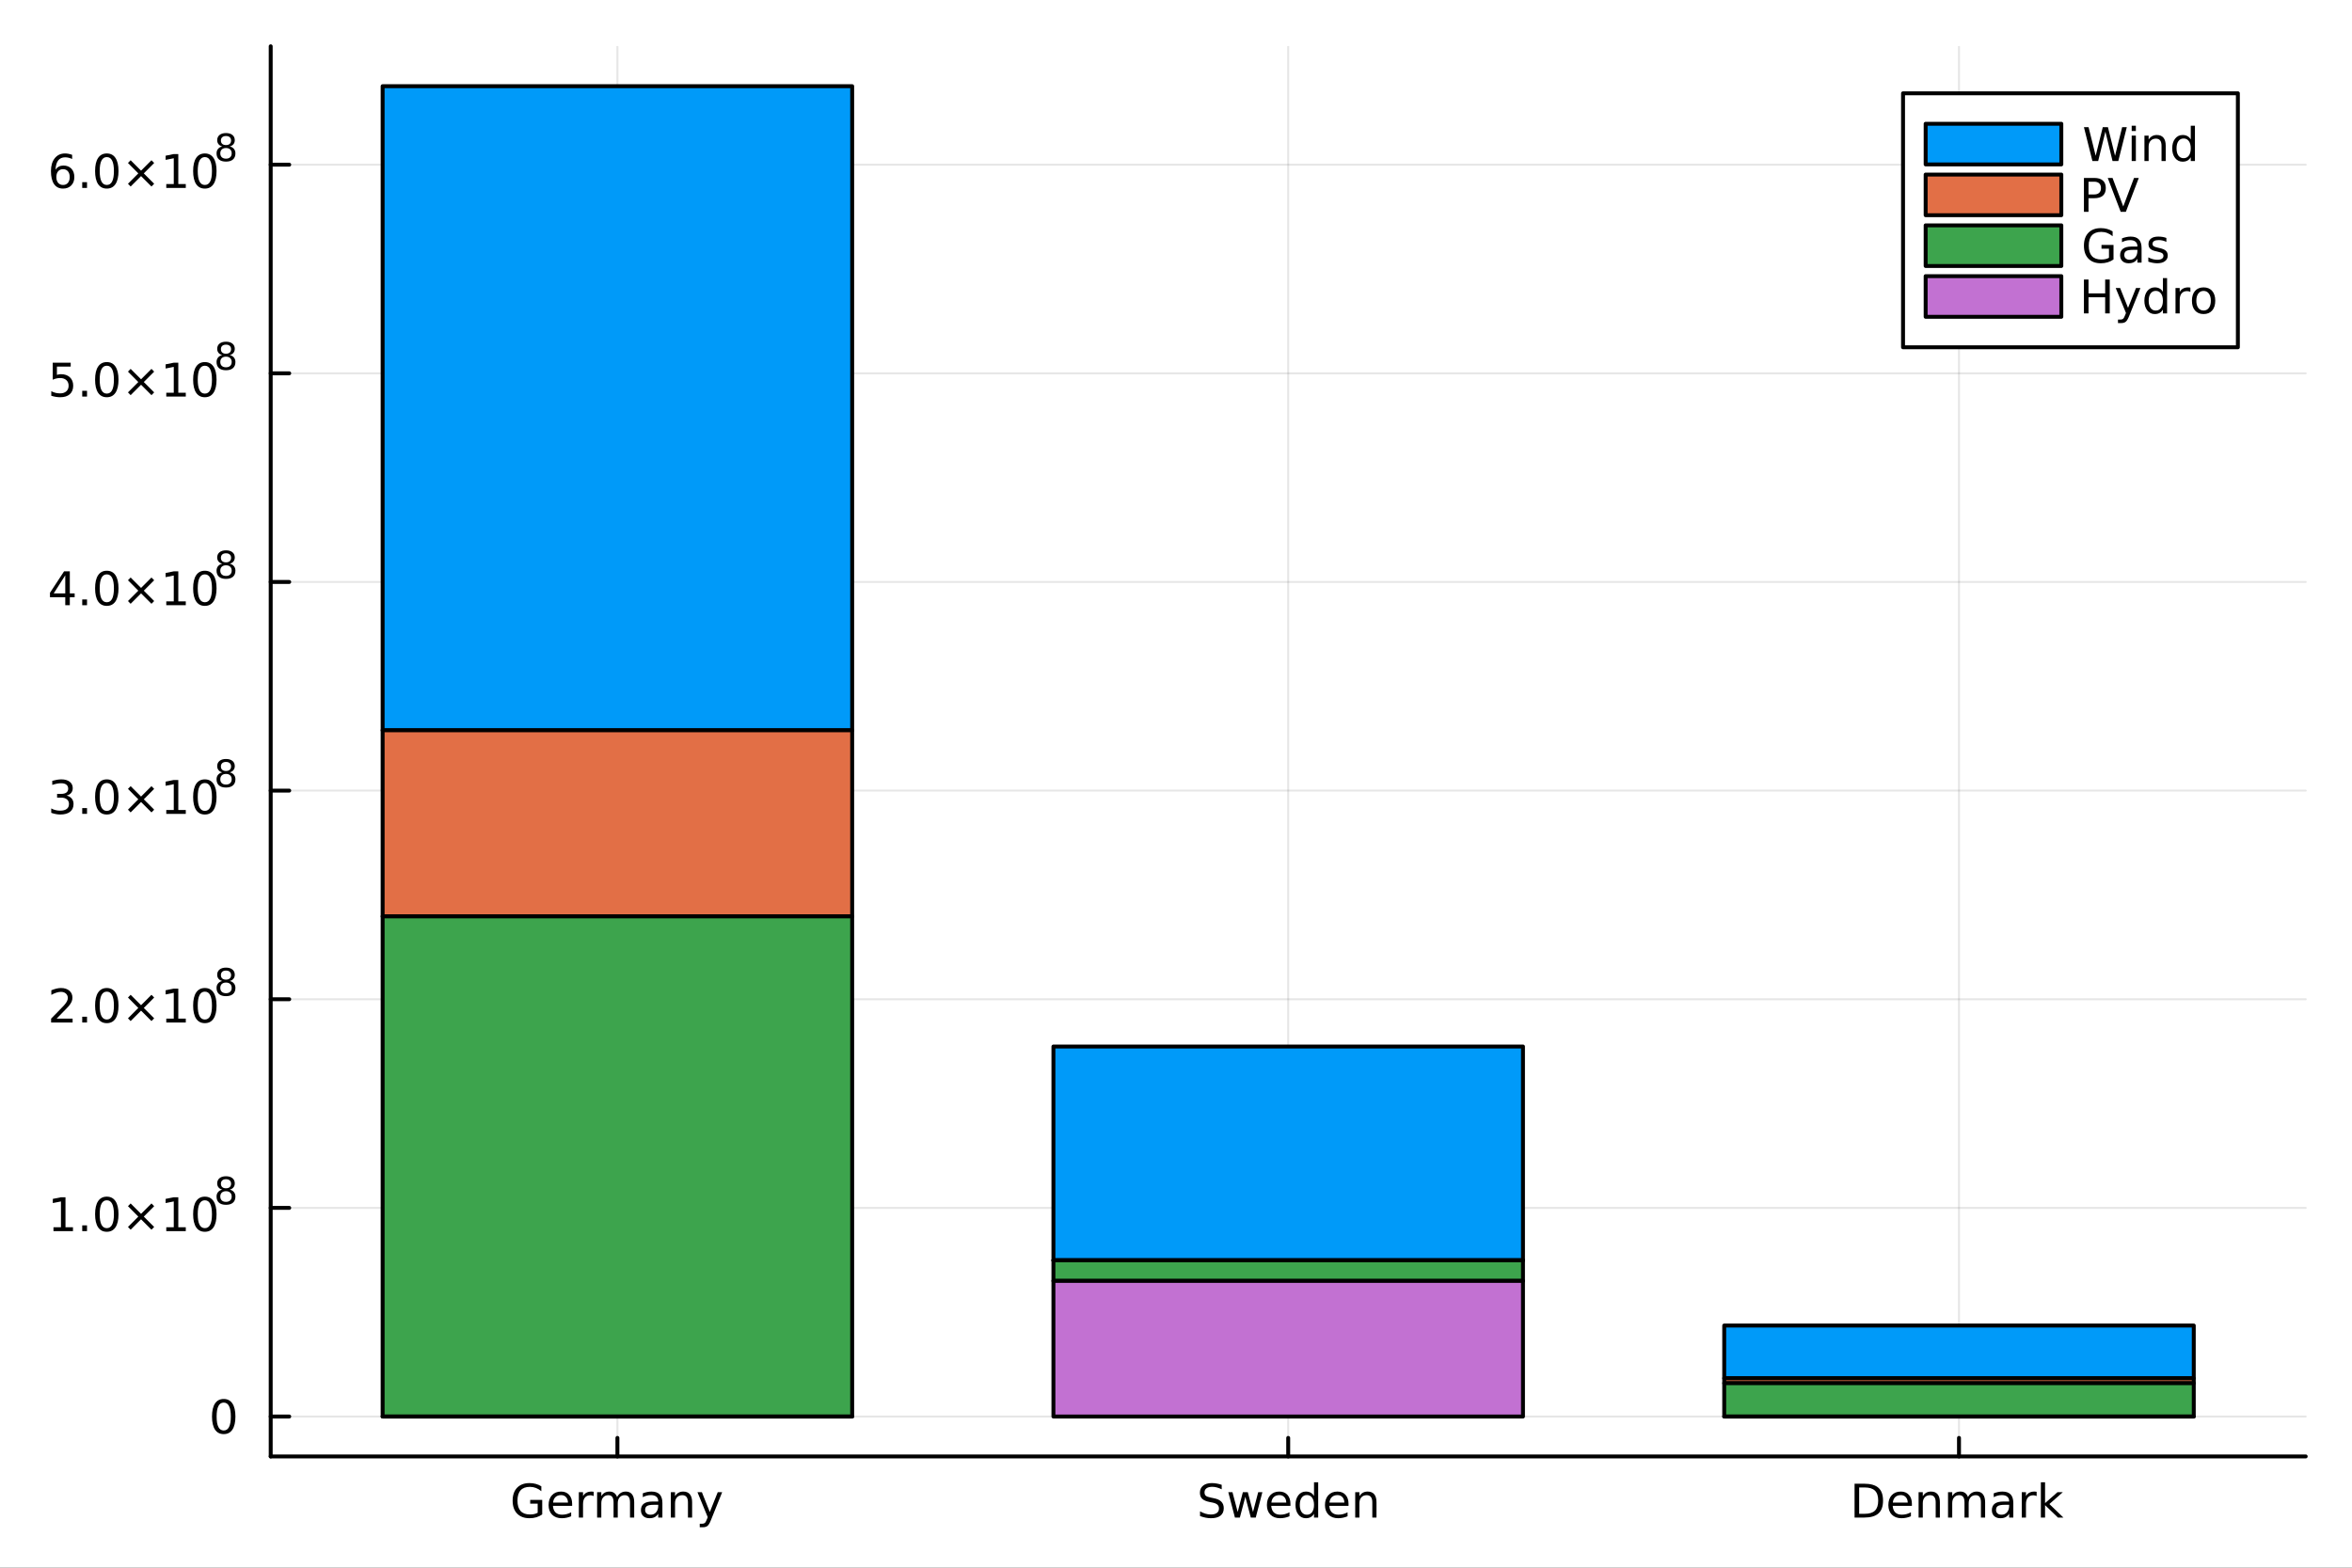 <?xml version="1.0" encoding="utf-8"?>
<svg xmlns="http://www.w3.org/2000/svg" xmlns:xlink="http://www.w3.org/1999/xlink" width="600" height="400" viewBox="0 0 2400 1600">
<rect x="0" y="0" width="2400" height="1600" fill="#333333" stroke="none"/>
<defs>
  <clipPath id="clip470">
    <rect x="0" y="0" width="2400" height="1600"/>
  </clipPath>
</defs>
<path clip-path="url(#clip470)" d="M0 1600 L2400 1600 L2400 0 L0 0  Z" fill="#ffffff" fill-rule="evenodd" fill-opacity="1"/>
<defs>
  <clipPath id="clip471">
    <rect x="480" y="0" width="1681" height="1600"/>
  </clipPath>
</defs>
<path clip-path="url(#clip470)" d="M276.227 1486.45 L2352.76 1486.45 L2352.76 47.244 L276.227 47.244  Z" fill="#ffffff" fill-rule="evenodd" fill-opacity="1"/>
<defs>
  <clipPath id="clip472">
    <rect x="276" y="47" width="2078" height="1440"/>
  </clipPath>
</defs>
<polyline clip-path="url(#clip472)" style="stroke:#000000; stroke-linecap:round; stroke-linejoin:round; stroke-width:2; stroke-opacity:0.1; fill:none" points="630.009,1486.45 630.009,47.244 "/>
<polyline clip-path="url(#clip472)" style="stroke:#000000; stroke-linecap:round; stroke-linejoin:round; stroke-width:2; stroke-opacity:0.1; fill:none" points="1314.49,1486.45 1314.49,47.244 "/>
<polyline clip-path="url(#clip472)" style="stroke:#000000; stroke-linecap:round; stroke-linejoin:round; stroke-width:2; stroke-opacity:0.1; fill:none" points="1998.97,1486.45 1998.97,47.244 "/>
<polyline clip-path="url(#clip470)" style="stroke:#000000; stroke-linecap:round; stroke-linejoin:round; stroke-width:4; stroke-opacity:1; fill:none" points="276.227,1486.45 2352.76,1486.45 "/>
<polyline clip-path="url(#clip470)" style="stroke:#000000; stroke-linecap:round; stroke-linejoin:round; stroke-width:4; stroke-opacity:1; fill:none" points="630.009,1486.45 630.009,1467.55 "/>
<polyline clip-path="url(#clip470)" style="stroke:#000000; stroke-linecap:round; stroke-linejoin:round; stroke-width:4; stroke-opacity:1; fill:none" points="1314.49,1486.45 1314.49,1467.55 "/>
<polyline clip-path="url(#clip470)" style="stroke:#000000; stroke-linecap:round; stroke-linejoin:round; stroke-width:4; stroke-opacity:1; fill:none" points="1998.97,1486.45 1998.97,1467.55 "/>
<path clip-path="url(#clip470)" d="M548.655 1543.92 L548.655 1534.63 L541.016 1534.63 L541.016 1530.79 L553.285 1530.79 L553.285 1545.63 Q550.576 1547.55 547.313 1548.55 Q544.049 1549.52 540.345 1549.52 Q532.243 1549.52 527.66 1544.8 Q523.1 1540.05 523.1 1531.6 Q523.1 1523.13 527.66 1518.41 Q532.243 1513.66 540.345 1513.66 Q543.725 1513.66 546.757 1514.5 Q549.813 1515.33 552.382 1516.95 L552.382 1521.93 Q549.789 1519.73 546.873 1518.62 Q543.956 1517.51 540.739 1517.51 Q534.396 1517.51 531.202 1521.05 Q528.03 1524.59 528.03 1531.6 Q528.03 1538.59 531.202 1542.13 Q534.396 1545.68 540.739 1545.68 Q543.215 1545.68 545.16 1545.26 Q547.104 1544.82 548.655 1543.92 Z" fill="#000000" fill-rule="nonzero" fill-opacity="1" /><path clip-path="url(#clip470)" d="M583.817 1534.82 L583.817 1536.9 L564.234 1536.9 Q564.512 1541.3 566.873 1543.62 Q569.257 1545.91 573.493 1545.91 Q575.947 1545.91 578.238 1545.31 Q580.553 1544.7 582.822 1543.5 L582.822 1547.53 Q580.53 1548.5 578.123 1549.01 Q575.715 1549.52 573.238 1549.52 Q567.035 1549.52 563.4 1545.91 Q559.789 1542.3 559.789 1536.14 Q559.789 1529.77 563.215 1526.05 Q566.664 1522.3 572.498 1522.3 Q577.729 1522.3 580.762 1525.68 Q583.817 1529.03 583.817 1534.82 M579.558 1533.57 Q579.512 1530.07 577.59 1527.99 Q575.692 1525.91 572.544 1525.91 Q568.979 1525.91 566.826 1527.92 Q564.697 1529.94 564.373 1533.59 L579.558 1533.57 Z" fill="#000000" fill-rule="nonzero" fill-opacity="1" /><path clip-path="url(#clip470)" d="M605.831 1526.9 Q605.113 1526.49 604.257 1526.3 Q603.423 1526.09 602.405 1526.09 Q598.794 1526.09 596.849 1528.45 Q594.928 1530.79 594.928 1535.19 L594.928 1548.85 L590.646 1548.85 L590.646 1522.92 L594.928 1522.92 L594.928 1526.95 Q596.271 1524.59 598.423 1523.45 Q600.576 1522.3 603.655 1522.3 Q604.095 1522.3 604.627 1522.37 Q605.16 1522.41 605.808 1522.53 L605.831 1526.9 Z" fill="#000000" fill-rule="nonzero" fill-opacity="1" /><path clip-path="url(#clip470)" d="M629.65 1527.9 Q631.247 1525.03 633.47 1523.66 Q635.692 1522.3 638.701 1522.3 Q642.752 1522.3 644.951 1525.14 Q647.15 1527.97 647.15 1533.2 L647.15 1548.85 L642.868 1548.85 L642.868 1533.34 Q642.868 1529.61 641.548 1527.81 Q640.229 1526 637.52 1526 Q634.21 1526 632.289 1528.2 Q630.368 1530.4 630.368 1534.2 L630.368 1548.85 L626.085 1548.85 L626.085 1533.34 Q626.085 1529.59 624.766 1527.81 Q623.446 1526 620.692 1526 Q617.428 1526 615.507 1528.22 Q613.585 1530.42 613.585 1534.2 L613.585 1548.85 L609.303 1548.85 L609.303 1522.92 L613.585 1522.92 L613.585 1526.95 Q615.044 1524.57 617.081 1523.43 Q619.118 1522.3 621.919 1522.3 Q624.743 1522.3 626.71 1523.73 Q628.701 1525.17 629.65 1527.9 Z" fill="#000000" fill-rule="nonzero" fill-opacity="1" /><path clip-path="url(#clip470)" d="M667.428 1535.82 Q662.266 1535.82 660.275 1537 Q658.284 1538.18 658.284 1541.02 Q658.284 1543.29 659.766 1544.63 Q661.27 1545.95 663.84 1545.95 Q667.381 1545.95 669.511 1543.45 Q671.664 1540.93 671.664 1536.76 L671.664 1535.82 L667.428 1535.82 M675.923 1534.06 L675.923 1548.85 L671.664 1548.85 L671.664 1544.91 Q670.205 1547.27 668.03 1548.41 Q665.854 1549.52 662.706 1549.52 Q658.724 1549.52 656.363 1547.3 Q654.025 1545.05 654.025 1541.3 Q654.025 1536.93 656.942 1534.7 Q659.881 1532.48 665.692 1532.48 L671.664 1532.48 L671.664 1532.07 Q671.664 1529.13 669.719 1527.53 Q667.798 1525.91 664.303 1525.91 Q662.081 1525.91 659.974 1526.44 Q657.868 1526.97 655.923 1528.04 L655.923 1524.1 Q658.261 1523.2 660.46 1522.76 Q662.659 1522.3 664.743 1522.3 Q670.368 1522.3 673.145 1525.21 Q675.923 1528.13 675.923 1534.06 Z" fill="#000000" fill-rule="nonzero" fill-opacity="1" /><path clip-path="url(#clip470)" d="M706.247 1533.2 L706.247 1548.85 L701.988 1548.85 L701.988 1533.34 Q701.988 1529.66 700.553 1527.83 Q699.117 1526 696.247 1526 Q692.798 1526 690.807 1528.2 Q688.816 1530.4 688.816 1534.2 L688.816 1548.85 L684.534 1548.85 L684.534 1522.92 L688.816 1522.92 L688.816 1526.95 Q690.344 1524.61 692.404 1523.45 Q694.488 1522.3 697.196 1522.3 Q701.664 1522.3 703.955 1525.07 Q706.247 1527.83 706.247 1533.2 Z" fill="#000000" fill-rule="nonzero" fill-opacity="1" /><path clip-path="url(#clip470)" d="M725.529 1551.26 Q723.724 1555.88 722.011 1557.3 Q720.298 1558.71 717.427 1558.71 L714.025 1558.71 L714.025 1555.14 L716.525 1555.14 Q718.284 1555.14 719.256 1554.31 Q720.228 1553.48 721.409 1550.38 L722.173 1548.43 L711.687 1522.92 L716.201 1522.92 L724.302 1543.2 L732.404 1522.92 L736.918 1522.92 L725.529 1551.26 Z" fill="#000000" fill-rule="nonzero" fill-opacity="1" /><path clip-path="url(#clip470)" d="M1246.64 1515.42 L1246.64 1519.98 Q1243.98 1518.71 1241.62 1518.08 Q1239.26 1517.46 1237.06 1517.46 Q1233.24 1517.46 1231.16 1518.94 Q1229.1 1520.42 1229.1 1523.15 Q1229.1 1525.45 1230.46 1526.63 Q1231.85 1527.78 1235.7 1528.5 L1238.52 1529.08 Q1243.75 1530.07 1246.23 1532.6 Q1248.73 1535.1 1248.73 1539.31 Q1248.73 1544.33 1245.35 1546.93 Q1241.99 1549.52 1235.49 1549.52 Q1233.03 1549.52 1230.26 1548.96 Q1227.5 1548.41 1224.54 1547.32 L1224.54 1542.51 Q1227.39 1544.1 1230.12 1544.91 Q1232.85 1545.72 1235.49 1545.72 Q1239.49 1545.72 1241.67 1544.15 Q1243.84 1542.57 1243.84 1539.66 Q1243.84 1537.11 1242.27 1535.68 Q1240.72 1534.24 1237.15 1533.52 L1234.31 1532.97 Q1229.08 1531.93 1226.74 1529.7 Q1224.4 1527.48 1224.4 1523.52 Q1224.4 1518.94 1227.62 1516.3 Q1230.86 1513.66 1236.53 1513.66 Q1238.96 1513.66 1241.48 1514.1 Q1244.01 1514.54 1246.64 1515.42 Z" fill="#000000" fill-rule="nonzero" fill-opacity="1" /><path clip-path="url(#clip470)" d="M1253.36 1522.92 L1257.62 1522.92 L1262.94 1543.15 L1268.24 1522.92 L1273.26 1522.92 L1278.59 1543.15 L1283.89 1522.92 L1288.15 1522.92 L1281.37 1548.85 L1276.34 1548.85 L1270.76 1527.6 L1265.16 1548.85 L1260.14 1548.85 L1253.36 1522.92 Z" fill="#000000" fill-rule="nonzero" fill-opacity="1" /><path clip-path="url(#clip470)" d="M1316.78 1534.82 L1316.78 1536.9 L1297.2 1536.9 Q1297.48 1541.3 1299.84 1543.62 Q1302.22 1545.91 1306.46 1545.91 Q1308.91 1545.91 1311.2 1545.31 Q1313.52 1544.7 1315.79 1543.5 L1315.79 1547.53 Q1313.5 1548.5 1311.09 1549.01 Q1308.68 1549.52 1306.2 1549.52 Q1300 1549.52 1296.37 1545.91 Q1292.76 1542.3 1292.76 1536.14 Q1292.76 1529.77 1296.18 1526.05 Q1299.63 1522.3 1305.46 1522.3 Q1310.7 1522.3 1313.73 1525.68 Q1316.78 1529.03 1316.78 1534.82 M1312.52 1533.57 Q1312.48 1530.07 1310.56 1527.99 Q1308.66 1525.91 1305.51 1525.91 Q1301.95 1525.91 1299.79 1527.92 Q1297.66 1529.94 1297.34 1533.59 L1312.52 1533.57 Z" fill="#000000" fill-rule="nonzero" fill-opacity="1" /><path clip-path="url(#clip470)" d="M1340.83 1526.86 L1340.83 1512.83 L1345.09 1512.83 L1345.09 1548.85 L1340.83 1548.85 L1340.83 1544.96 Q1339.49 1547.27 1337.43 1548.41 Q1335.39 1549.52 1332.52 1549.52 Q1327.82 1549.52 1324.86 1545.77 Q1321.92 1542.02 1321.92 1535.91 Q1321.92 1529.8 1324.86 1526.05 Q1327.82 1522.3 1332.52 1522.3 Q1335.39 1522.3 1337.43 1523.43 Q1339.49 1524.54 1340.83 1526.86 M1326.32 1535.91 Q1326.32 1540.61 1328.24 1543.29 Q1330.19 1545.95 1333.57 1545.95 Q1336.95 1545.95 1338.89 1543.29 Q1340.83 1540.61 1340.83 1535.91 Q1340.83 1531.21 1338.89 1528.55 Q1336.95 1525.86 1333.57 1525.86 Q1330.19 1525.86 1328.24 1528.55 Q1326.32 1531.21 1326.32 1535.91 Z" fill="#000000" fill-rule="nonzero" fill-opacity="1" /><path clip-path="url(#clip470)" d="M1376.04 1534.82 L1376.04 1536.9 L1356.46 1536.9 Q1356.74 1541.3 1359.1 1543.62 Q1361.48 1545.91 1365.72 1545.91 Q1368.17 1545.91 1370.46 1545.31 Q1372.78 1544.7 1375.05 1543.5 L1375.05 1547.53 Q1372.76 1548.5 1370.35 1549.01 Q1367.94 1549.52 1365.46 1549.52 Q1359.26 1549.52 1355.63 1545.91 Q1352.01 1542.3 1352.01 1536.14 Q1352.01 1529.77 1355.44 1526.05 Q1358.89 1522.3 1364.72 1522.3 Q1369.95 1522.3 1372.99 1525.68 Q1376.04 1529.03 1376.04 1534.82 M1371.78 1533.57 Q1371.74 1530.07 1369.82 1527.99 Q1367.92 1525.91 1364.77 1525.91 Q1361.2 1525.91 1359.05 1527.92 Q1356.92 1529.94 1356.6 1533.59 L1371.78 1533.57 Z" fill="#000000" fill-rule="nonzero" fill-opacity="1" /><path clip-path="url(#clip470)" d="M1404.58 1533.2 L1404.58 1548.85 L1400.32 1548.85 L1400.32 1533.34 Q1400.32 1529.66 1398.89 1527.83 Q1397.45 1526 1394.58 1526 Q1391.13 1526 1389.14 1528.2 Q1387.15 1530.4 1387.15 1534.2 L1387.15 1548.85 L1382.87 1548.85 L1382.87 1522.92 L1387.15 1522.92 L1387.15 1526.95 Q1388.68 1524.61 1390.74 1523.45 Q1392.82 1522.3 1395.53 1522.3 Q1400 1522.3 1402.29 1525.07 Q1404.58 1527.83 1404.58 1533.2 Z" fill="#000000" fill-rule="nonzero" fill-opacity="1" /><path clip-path="url(#clip470)" d="M1897.1 1518.13 L1897.1 1545.01 L1902.75 1545.01 Q1909.9 1545.01 1913.21 1541.76 Q1916.54 1538.52 1916.54 1531.53 Q1916.54 1524.59 1913.21 1521.37 Q1909.9 1518.13 1902.75 1518.13 L1897.1 1518.13 M1892.42 1514.29 L1902.03 1514.29 Q1912.08 1514.29 1916.78 1518.48 Q1921.47 1522.64 1921.47 1531.53 Q1921.47 1540.47 1916.75 1544.66 Q1912.03 1548.85 1902.03 1548.85 L1892.42 1548.85 L1892.42 1514.29 Z" fill="#000000" fill-rule="nonzero" fill-opacity="1" /><path clip-path="url(#clip470)" d="M1950.92 1534.82 L1950.92 1536.9 L1931.34 1536.9 Q1931.61 1541.3 1933.97 1543.62 Q1936.36 1545.91 1940.59 1545.91 Q1943.05 1545.91 1945.34 1545.31 Q1947.66 1544.7 1949.92 1543.5 L1949.92 1547.53 Q1947.63 1548.5 1945.22 1549.01 Q1942.82 1549.52 1940.34 1549.52 Q1934.14 1549.52 1930.5 1545.91 Q1926.89 1542.3 1926.89 1536.14 Q1926.89 1529.77 1930.32 1526.05 Q1933.77 1522.3 1939.6 1522.3 Q1944.83 1522.3 1947.86 1525.68 Q1950.92 1529.03 1950.92 1534.82 M1946.66 1533.57 Q1946.61 1530.07 1944.69 1527.99 Q1942.79 1525.91 1939.65 1525.91 Q1936.08 1525.91 1933.93 1527.92 Q1931.8 1529.94 1931.47 1533.59 L1946.66 1533.57 Z" fill="#000000" fill-rule="nonzero" fill-opacity="1" /><path clip-path="url(#clip470)" d="M1979.46 1533.2 L1979.46 1548.85 L1975.2 1548.85 L1975.2 1533.34 Q1975.2 1529.66 1973.77 1527.83 Q1972.33 1526 1969.46 1526 Q1966.01 1526 1964.02 1528.2 Q1962.03 1530.4 1962.03 1534.2 L1962.03 1548.85 L1957.75 1548.85 L1957.75 1522.92 L1962.03 1522.92 L1962.03 1526.95 Q1963.56 1524.61 1965.62 1523.45 Q1967.7 1522.3 1970.41 1522.3 Q1974.88 1522.3 1977.17 1525.07 Q1979.46 1527.83 1979.46 1533.2 Z" fill="#000000" fill-rule="nonzero" fill-opacity="1" /><path clip-path="url(#clip470)" d="M2008.14 1527.9 Q2009.74 1525.03 2011.96 1523.66 Q2014.18 1522.3 2017.19 1522.3 Q2021.24 1522.3 2023.44 1525.14 Q2025.64 1527.97 2025.64 1533.2 L2025.64 1548.85 L2021.36 1548.85 L2021.36 1533.34 Q2021.36 1529.61 2020.04 1527.81 Q2018.72 1526 2016.01 1526 Q2012.7 1526 2010.78 1528.2 Q2008.86 1530.4 2008.86 1534.2 L2008.86 1548.85 L2004.58 1548.85 L2004.58 1533.34 Q2004.58 1529.59 2003.26 1527.81 Q2001.94 1526 1999.18 1526 Q1995.92 1526 1994 1528.22 Q1992.08 1530.42 1992.08 1534.2 L1992.08 1548.85 L1987.79 1548.85 L1987.79 1522.92 L1992.08 1522.92 L1992.08 1526.95 Q1993.53 1524.57 1995.57 1523.43 Q1997.61 1522.3 2000.41 1522.3 Q2003.23 1522.3 2005.2 1523.73 Q2007.19 1525.17 2008.14 1527.9 Z" fill="#000000" fill-rule="nonzero" fill-opacity="1" /><path clip-path="url(#clip470)" d="M2045.92 1535.82 Q2040.76 1535.82 2038.77 1537 Q2036.77 1538.18 2036.77 1541.02 Q2036.77 1543.29 2038.26 1544.63 Q2039.76 1545.95 2042.33 1545.95 Q2045.87 1545.95 2048 1543.45 Q2050.15 1540.93 2050.15 1536.76 L2050.15 1535.82 L2045.92 1535.82 M2054.41 1534.06 L2054.41 1548.85 L2050.15 1548.85 L2050.15 1544.91 Q2048.7 1547.27 2046.52 1548.41 Q2044.34 1549.52 2041.2 1549.52 Q2037.21 1549.52 2034.85 1547.3 Q2032.52 1545.05 2032.52 1541.3 Q2032.52 1536.93 2035.43 1534.7 Q2038.37 1532.48 2044.18 1532.48 L2050.15 1532.48 L2050.15 1532.07 Q2050.15 1529.13 2048.21 1527.53 Q2046.29 1525.91 2042.79 1525.91 Q2040.57 1525.91 2038.46 1526.44 Q2036.36 1526.97 2034.41 1528.04 L2034.41 1524.1 Q2036.75 1523.2 2038.95 1522.76 Q2041.15 1522.3 2043.23 1522.3 Q2048.86 1522.3 2051.64 1525.21 Q2054.41 1528.13 2054.41 1534.06 Z" fill="#000000" fill-rule="nonzero" fill-opacity="1" /><path clip-path="url(#clip470)" d="M2078.21 1526.9 Q2077.49 1526.49 2076.64 1526.3 Q2075.8 1526.09 2074.78 1526.09 Q2071.17 1526.09 2069.23 1528.45 Q2067.31 1530.79 2067.31 1535.19 L2067.31 1548.85 L2063.02 1548.85 L2063.02 1522.92 L2067.31 1522.92 L2067.31 1526.95 Q2068.65 1524.59 2070.8 1523.45 Q2072.96 1522.3 2076.03 1522.3 Q2076.47 1522.3 2077.01 1522.37 Q2077.54 1522.41 2078.19 1522.53 L2078.21 1526.9 Z" fill="#000000" fill-rule="nonzero" fill-opacity="1" /><path clip-path="url(#clip470)" d="M2082.52 1512.83 L2086.8 1512.83 L2086.8 1534.1 L2099.51 1522.92 L2104.95 1522.92 L2091.2 1535.05 L2105.52 1548.85 L2099.97 1548.85 L2086.8 1536.19 L2086.8 1548.85 L2082.52 1548.85 L2082.52 1512.83 Z" fill="#000000" fill-rule="nonzero" fill-opacity="1" /><polyline clip-path="url(#clip472)" style="stroke:#000000; stroke-linecap:round; stroke-linejoin:round; stroke-width:2; stroke-opacity:0.1; fill:none" points="276.227,1445.72 2352.76,1445.72 "/>
<polyline clip-path="url(#clip472)" style="stroke:#000000; stroke-linecap:round; stroke-linejoin:round; stroke-width:2; stroke-opacity:0.1; fill:none" points="276.227,1232.78 2352.76,1232.78 "/>
<polyline clip-path="url(#clip472)" style="stroke:#000000; stroke-linecap:round; stroke-linejoin:round; stroke-width:2; stroke-opacity:0.1; fill:none" points="276.227,1019.84 2352.76,1019.84 "/>
<polyline clip-path="url(#clip472)" style="stroke:#000000; stroke-linecap:round; stroke-linejoin:round; stroke-width:2; stroke-opacity:0.1; fill:none" points="276.227,806.897 2352.76,806.897 "/>
<polyline clip-path="url(#clip472)" style="stroke:#000000; stroke-linecap:round; stroke-linejoin:round; stroke-width:2; stroke-opacity:0.1; fill:none" points="276.227,593.957 2352.76,593.957 "/>
<polyline clip-path="url(#clip472)" style="stroke:#000000; stroke-linecap:round; stroke-linejoin:round; stroke-width:2; stroke-opacity:0.1; fill:none" points="276.227,381.018 2352.76,381.018 "/>
<polyline clip-path="url(#clip472)" style="stroke:#000000; stroke-linecap:round; stroke-linejoin:round; stroke-width:2; stroke-opacity:0.1; fill:none" points="276.227,168.078 2352.76,168.078 "/>
<polyline clip-path="url(#clip470)" style="stroke:#000000; stroke-linecap:round; stroke-linejoin:round; stroke-width:4; stroke-opacity:1; fill:none" points="276.227,1486.45 276.227,47.244 "/>
<polyline clip-path="url(#clip470)" style="stroke:#000000; stroke-linecap:round; stroke-linejoin:round; stroke-width:4; stroke-opacity:1; fill:none" points="276.227,1445.72 295.125,1445.72 "/>
<polyline clip-path="url(#clip470)" style="stroke:#000000; stroke-linecap:round; stroke-linejoin:round; stroke-width:4; stroke-opacity:1; fill:none" points="276.227,1232.78 295.125,1232.78 "/>
<polyline clip-path="url(#clip470)" style="stroke:#000000; stroke-linecap:round; stroke-linejoin:round; stroke-width:4; stroke-opacity:1; fill:none" points="276.227,1019.84 295.125,1019.84 "/>
<polyline clip-path="url(#clip470)" style="stroke:#000000; stroke-linecap:round; stroke-linejoin:round; stroke-width:4; stroke-opacity:1; fill:none" points="276.227,806.897 295.125,806.897 "/>
<polyline clip-path="url(#clip470)" style="stroke:#000000; stroke-linecap:round; stroke-linejoin:round; stroke-width:4; stroke-opacity:1; fill:none" points="276.227,593.957 295.125,593.957 "/>
<polyline clip-path="url(#clip470)" style="stroke:#000000; stroke-linecap:round; stroke-linejoin:round; stroke-width:4; stroke-opacity:1; fill:none" points="276.227,381.018 295.125,381.018 "/>
<polyline clip-path="url(#clip470)" style="stroke:#000000; stroke-linecap:round; stroke-linejoin:round; stroke-width:4; stroke-opacity:1; fill:none" points="276.227,168.078 295.125,168.078 "/>
<path clip-path="url(#clip470)" d="M228.283 1431.51 Q224.672 1431.51 222.843 1435.08 Q221.038 1438.62 221.038 1445.75 Q221.038 1452.86 222.843 1456.42 Q224.672 1459.96 228.283 1459.96 Q231.917 1459.96 233.723 1456.42 Q235.551 1452.86 235.551 1445.75 Q235.551 1438.62 233.723 1435.08 Q231.917 1431.51 228.283 1431.51 M228.283 1427.81 Q234.093 1427.81 237.149 1432.42 Q240.227 1437 240.227 1445.75 Q240.227 1454.48 237.149 1459.08 Q234.093 1463.67 228.283 1463.67 Q222.473 1463.67 219.394 1459.08 Q216.338 1454.48 216.338 1445.75 Q216.338 1437 219.394 1432.42 Q222.473 1427.81 228.283 1427.81 Z" fill="#000000" fill-rule="nonzero" fill-opacity="1" /><path clip-path="url(#clip470)" d="M54.557 1252.57 L62.196 1252.57 L62.196 1226.2 L53.886 1227.87 L53.886 1223.61 L62.15 1221.94 L66.825 1221.94 L66.825 1252.57 L74.464 1252.57 L74.464 1256.5 L54.557 1256.5 L54.557 1252.57 Z" fill="#000000" fill-rule="nonzero" fill-opacity="1" /><path clip-path="url(#clip470)" d="M83.909 1250.62 L88.793 1250.62 L88.793 1256.5 L83.909 1256.5 L83.909 1250.62 Z" fill="#000000" fill-rule="nonzero" fill-opacity="1" /><path clip-path="url(#clip470)" d="M108.978 1225.02 Q105.367 1225.02 103.538 1228.59 Q101.733 1232.13 101.733 1239.26 Q101.733 1246.36 103.538 1249.93 Q105.367 1253.47 108.978 1253.47 Q112.612 1253.47 114.418 1249.93 Q116.246 1246.36 116.246 1239.26 Q116.246 1232.13 114.418 1228.59 Q112.612 1225.02 108.978 1225.02 M108.978 1221.32 Q114.788 1221.32 117.844 1225.93 Q120.922 1230.51 120.922 1239.26 Q120.922 1247.99 117.844 1252.59 Q114.788 1257.17 108.978 1257.17 Q103.168 1257.17 100.089 1252.59 Q97.034 1247.99 97.034 1239.26 Q97.034 1230.51 100.089 1225.93 Q103.168 1221.32 108.978 1221.32 Z" fill="#000000" fill-rule="nonzero" fill-opacity="1" /><path clip-path="url(#clip470)" d="M157.311 1231.04 L146.732 1241.67 L157.311 1252.24 L154.556 1255.05 L143.931 1244.42 L133.306 1255.05 L130.575 1252.24 L141.131 1241.67 L130.575 1231.04 L133.306 1228.24 L143.931 1238.86 L154.556 1228.24 L157.311 1231.04 Z" fill="#000000" fill-rule="nonzero" fill-opacity="1" /><path clip-path="url(#clip470)" d="M169.672 1252.57 L177.311 1252.57 L177.311 1226.2 L169.001 1227.87 L169.001 1223.61 L177.265 1221.94 L181.94 1221.94 L181.94 1252.57 L189.579 1252.57 L189.579 1256.5 L169.672 1256.5 L169.672 1252.57 Z" fill="#000000" fill-rule="nonzero" fill-opacity="1" /><path clip-path="url(#clip470)" d="M209.024 1225.02 Q205.413 1225.02 203.584 1228.59 Q201.778 1232.13 201.778 1239.26 Q201.778 1246.36 203.584 1249.93 Q205.413 1253.47 209.024 1253.47 Q212.658 1253.47 214.463 1249.93 Q216.292 1246.36 216.292 1239.26 Q216.292 1232.13 214.463 1228.59 Q212.658 1225.02 209.024 1225.02 M209.024 1221.32 Q214.834 1221.32 217.889 1225.93 Q220.968 1230.51 220.968 1239.26 Q220.968 1247.99 217.889 1252.59 Q214.834 1257.17 209.024 1257.17 Q203.214 1257.17 200.135 1252.59 Q197.079 1247.99 197.079 1239.26 Q197.079 1230.51 200.135 1225.93 Q203.214 1221.32 209.024 1221.32 Z" fill="#000000" fill-rule="nonzero" fill-opacity="1" /><path clip-path="url(#clip470)" d="M230.598 1215.76 Q227.889 1215.76 226.328 1217.21 Q224.786 1218.65 224.786 1221.19 Q224.786 1223.73 226.328 1225.18 Q227.889 1226.63 230.598 1226.63 Q233.306 1226.63 234.867 1225.18 Q236.428 1223.71 236.428 1221.19 Q236.428 1218.65 234.867 1217.21 Q233.325 1215.76 230.598 1215.76 M226.798 1214.14 Q224.353 1213.54 222.98 1211.87 Q221.626 1210.19 221.626 1207.78 Q221.626 1204.42 224.015 1202.46 Q226.422 1200.51 230.598 1200.51 Q234.792 1200.51 237.18 1202.46 Q239.569 1204.42 239.569 1207.78 Q239.569 1210.19 238.196 1211.87 Q236.842 1213.54 234.416 1214.14 Q237.162 1214.78 238.685 1216.64 Q240.227 1218.5 240.227 1221.19 Q240.227 1225.28 237.726 1227.46 Q235.243 1229.64 230.598 1229.64 Q225.952 1229.64 223.451 1227.46 Q220.968 1225.28 220.968 1221.19 Q220.968 1218.5 222.51 1216.64 Q224.053 1214.78 226.798 1214.14 M225.407 1208.14 Q225.407 1210.32 226.761 1211.55 Q228.134 1212.77 230.598 1212.77 Q233.043 1212.77 234.416 1211.55 Q235.807 1210.32 235.807 1208.14 Q235.807 1205.96 234.416 1204.74 Q233.043 1203.51 230.598 1203.51 Q228.134 1203.51 226.761 1204.74 Q225.407 1205.96 225.407 1208.14 Z" fill="#000000" fill-rule="nonzero" fill-opacity="1" /><path clip-path="url(#clip470)" d="M57.775 1039.63 L74.094 1039.63 L74.094 1043.56 L52.15 1043.56 L52.15 1039.63 Q54.812 1036.87 59.395 1032.24 Q64.001 1027.59 65.182 1026.25 Q67.427 1023.73 68.307 1021.99 Q69.21 1020.23 69.21 1018.54 Q69.21 1015.79 67.265 1014.05 Q65.344 1012.31 62.242 1012.31 Q60.043 1012.31 57.589 1013.08 Q55.159 1013.84 52.381 1015.39 L52.381 1010.67 Q55.205 1009.54 57.659 1008.96 Q60.112 1008.38 62.15 1008.38 Q67.52 1008.38 70.714 1011.06 Q73.909 1013.75 73.909 1018.24 Q73.909 1020.37 73.099 1022.29 Q72.311 1024.19 70.205 1026.78 Q69.626 1027.45 66.525 1030.67 Q63.423 1033.87 57.775 1039.63 Z" fill="#000000" fill-rule="nonzero" fill-opacity="1" /><path clip-path="url(#clip470)" d="M83.909 1037.68 L88.793 1037.68 L88.793 1043.56 L83.909 1043.56 L83.909 1037.68 Z" fill="#000000" fill-rule="nonzero" fill-opacity="1" /><path clip-path="url(#clip470)" d="M108.978 1012.08 Q105.367 1012.08 103.538 1015.65 Q101.733 1019.19 101.733 1026.32 Q101.733 1033.43 103.538 1036.99 Q105.367 1040.53 108.978 1040.53 Q112.612 1040.53 114.418 1036.99 Q116.246 1033.43 116.246 1026.32 Q116.246 1019.19 114.418 1015.65 Q112.612 1012.08 108.978 1012.08 M108.978 1008.38 Q114.788 1008.38 117.844 1012.99 Q120.922 1017.57 120.922 1026.32 Q120.922 1035.05 117.844 1039.65 Q114.788 1044.24 108.978 1044.24 Q103.168 1044.24 100.089 1039.65 Q97.034 1035.05 97.034 1026.32 Q97.034 1017.57 100.089 1012.99 Q103.168 1008.38 108.978 1008.38 Z" fill="#000000" fill-rule="nonzero" fill-opacity="1" /><path clip-path="url(#clip470)" d="M157.311 1018.1 L146.732 1028.73 L157.311 1039.3 L154.556 1042.11 L143.931 1031.48 L133.306 1042.11 L130.575 1039.3 L141.131 1028.73 L130.575 1018.1 L133.306 1015.3 L143.931 1025.93 L154.556 1015.3 L157.311 1018.1 Z" fill="#000000" fill-rule="nonzero" fill-opacity="1" /><path clip-path="url(#clip470)" d="M169.672 1039.63 L177.311 1039.63 L177.311 1013.26 L169.001 1014.93 L169.001 1010.67 L177.265 1009 L181.94 1009 L181.94 1039.63 L189.579 1039.63 L189.579 1043.56 L169.672 1043.56 L169.672 1039.63 Z" fill="#000000" fill-rule="nonzero" fill-opacity="1" /><path clip-path="url(#clip470)" d="M209.024 1012.08 Q205.413 1012.08 203.584 1015.65 Q201.778 1019.19 201.778 1026.32 Q201.778 1033.43 203.584 1036.99 Q205.413 1040.53 209.024 1040.53 Q212.658 1040.53 214.463 1036.99 Q216.292 1033.43 216.292 1026.32 Q216.292 1019.19 214.463 1015.65 Q212.658 1012.08 209.024 1012.08 M209.024 1008.38 Q214.834 1008.38 217.889 1012.99 Q220.968 1017.57 220.968 1026.32 Q220.968 1035.05 217.889 1039.65 Q214.834 1044.24 209.024 1044.24 Q203.214 1044.24 200.135 1039.65 Q197.079 1035.05 197.079 1026.32 Q197.079 1017.57 200.135 1012.99 Q203.214 1008.38 209.024 1008.38 Z" fill="#000000" fill-rule="nonzero" fill-opacity="1" /><path clip-path="url(#clip470)" d="M230.598 1002.82 Q227.889 1002.82 226.328 1004.27 Q224.786 1005.72 224.786 1008.25 Q224.786 1010.79 226.328 1012.24 Q227.889 1013.69 230.598 1013.69 Q233.306 1013.69 234.867 1012.24 Q236.428 1010.77 236.428 1008.25 Q236.428 1005.72 234.867 1004.27 Q233.325 1002.82 230.598 1002.82 M226.798 1001.2 Q224.353 1000.6 222.98 998.926 Q221.626 997.252 221.626 994.844 Q221.626 991.478 224.015 989.522 Q226.422 987.566 230.598 987.566 Q234.792 987.566 237.18 989.522 Q239.569 991.478 239.569 994.844 Q239.569 997.252 238.196 998.926 Q236.842 1000.6 234.416 1001.2 Q237.162 1001.84 238.685 1003.7 Q240.227 1005.56 240.227 1008.25 Q240.227 1012.34 237.726 1014.52 Q235.243 1016.7 230.598 1016.7 Q225.952 1016.7 223.451 1014.52 Q220.968 1012.34 220.968 1008.25 Q220.968 1005.56 222.51 1003.7 Q224.053 1001.84 226.798 1001.2 M225.407 995.202 Q225.407 997.383 226.761 998.606 Q228.134 999.828 230.598 999.828 Q233.043 999.828 234.416 998.606 Q235.807 997.383 235.807 995.202 Q235.807 993.02 234.416 991.798 Q233.043 990.575 230.598 990.575 Q228.134 990.575 226.761 991.798 Q225.407 993.02 225.407 995.202 Z" fill="#000000" fill-rule="nonzero" fill-opacity="1" /><path clip-path="url(#clip470)" d="M67.913 811.99 Q71.27 812.708 73.145 814.976 Q75.043 817.245 75.043 820.578 Q75.043 825.694 71.524 828.495 Q68.006 831.296 61.525 831.296 Q59.349 831.296 57.034 830.856 Q54.742 830.439 52.288 829.583 L52.288 825.069 Q54.233 826.203 56.548 826.782 Q58.862 827.361 61.386 827.361 Q65.784 827.361 68.075 825.624 Q70.39 823.888 70.39 820.578 Q70.39 817.523 68.237 815.81 Q66.108 814.074 62.288 814.074 L58.261 814.074 L58.261 810.231 L62.474 810.231 Q65.923 810.231 67.751 808.865 Q69.58 807.476 69.58 804.884 Q69.58 802.222 67.682 800.81 Q65.807 799.375 62.288 799.375 Q60.367 799.375 58.168 799.791 Q55.969 800.208 53.33 801.088 L53.33 796.921 Q55.992 796.18 58.307 795.81 Q60.645 795.439 62.705 795.439 Q68.029 795.439 71.131 797.87 Q74.233 800.277 74.233 804.398 Q74.233 807.268 72.589 809.259 Q70.946 811.226 67.913 811.99 Z" fill="#000000" fill-rule="nonzero" fill-opacity="1" /><path clip-path="url(#clip470)" d="M83.909 824.745 L88.793 824.745 L88.793 830.624 L83.909 830.624 L83.909 824.745 Z" fill="#000000" fill-rule="nonzero" fill-opacity="1" /><path clip-path="url(#clip470)" d="M108.978 799.143 Q105.367 799.143 103.538 802.708 Q101.733 806.25 101.733 813.379 Q101.733 820.486 103.538 824.05 Q105.367 827.592 108.978 827.592 Q112.612 827.592 114.418 824.05 Q116.246 820.486 116.246 813.379 Q116.246 806.25 114.418 802.708 Q112.612 799.143 108.978 799.143 M108.978 795.439 Q114.788 795.439 117.844 800.046 Q120.922 804.629 120.922 813.379 Q120.922 822.106 117.844 826.712 Q114.788 831.296 108.978 831.296 Q103.168 831.296 100.089 826.712 Q97.034 822.106 97.034 813.379 Q97.034 804.629 100.089 800.046 Q103.168 795.439 108.978 795.439 Z" fill="#000000" fill-rule="nonzero" fill-opacity="1" /><path clip-path="url(#clip470)" d="M157.311 805.162 L146.732 815.787 L157.311 826.365 L154.556 829.166 L143.931 818.541 L133.306 829.166 L130.575 826.365 L141.131 815.787 L130.575 805.162 L133.306 802.361 L143.931 812.986 L154.556 802.361 L157.311 805.162 Z" fill="#000000" fill-rule="nonzero" fill-opacity="1" /><path clip-path="url(#clip470)" d="M169.672 826.689 L177.311 826.689 L177.311 800.324 L169.001 801.99 L169.001 797.731 L177.265 796.064 L181.94 796.064 L181.94 826.689 L189.579 826.689 L189.579 830.624 L169.672 830.624 L169.672 826.689 Z" fill="#000000" fill-rule="nonzero" fill-opacity="1" /><path clip-path="url(#clip470)" d="M209.024 799.143 Q205.413 799.143 203.584 802.708 Q201.778 806.25 201.778 813.379 Q201.778 820.486 203.584 824.05 Q205.413 827.592 209.024 827.592 Q212.658 827.592 214.463 824.05 Q216.292 820.486 216.292 813.379 Q216.292 806.25 214.463 802.708 Q212.658 799.143 209.024 799.143 M209.024 795.439 Q214.834 795.439 217.889 800.046 Q220.968 804.629 220.968 813.379 Q220.968 822.106 217.889 826.712 Q214.834 831.296 209.024 831.296 Q203.214 831.296 200.135 826.712 Q197.079 822.106 197.079 813.379 Q197.079 804.629 200.135 800.046 Q203.214 795.439 209.024 795.439 Z" fill="#000000" fill-rule="nonzero" fill-opacity="1" /><path clip-path="url(#clip470)" d="M230.598 789.879 Q227.889 789.879 226.328 791.327 Q224.786 792.776 224.786 795.315 Q224.786 797.854 226.328 799.302 Q227.889 800.75 230.598 800.75 Q233.306 800.75 234.867 799.302 Q236.428 797.835 236.428 795.315 Q236.428 792.776 234.867 791.327 Q233.325 789.879 230.598 789.879 M226.798 788.262 Q224.353 787.66 222.98 785.986 Q221.626 784.312 221.626 781.905 Q221.626 778.538 224.015 776.582 Q226.422 774.626 230.598 774.626 Q234.792 774.626 237.18 776.582 Q239.569 778.538 239.569 781.905 Q239.569 784.312 238.196 785.986 Q236.842 787.66 234.416 788.262 Q237.162 788.901 238.685 790.763 Q240.227 792.625 240.227 795.315 Q240.227 799.396 237.726 801.578 Q235.243 803.759 230.598 803.759 Q225.952 803.759 223.451 801.578 Q220.968 799.396 220.968 795.315 Q220.968 792.625 222.51 790.763 Q224.053 788.901 226.798 788.262 M225.407 782.262 Q225.407 784.444 226.761 785.666 Q228.134 786.889 230.598 786.889 Q233.043 786.889 234.416 785.666 Q235.807 784.444 235.807 782.262 Q235.807 780.08 234.416 778.858 Q233.043 777.635 230.598 777.635 Q228.134 777.635 226.761 778.858 Q225.407 780.08 225.407 782.262 Z" fill="#000000" fill-rule="nonzero" fill-opacity="1" /><path clip-path="url(#clip470)" d="M66.594 587.199 L54.788 605.648 L66.594 605.648 L66.594 587.199 M65.367 583.125 L71.247 583.125 L71.247 605.648 L76.177 605.648 L76.177 609.537 L71.247 609.537 L71.247 617.685 L66.594 617.685 L66.594 609.537 L50.992 609.537 L50.992 605.023 L65.367 583.125 Z" fill="#000000" fill-rule="nonzero" fill-opacity="1" /><path clip-path="url(#clip470)" d="M83.909 611.805 L88.793 611.805 L88.793 617.685 L83.909 617.685 L83.909 611.805 Z" fill="#000000" fill-rule="nonzero" fill-opacity="1" /><path clip-path="url(#clip470)" d="M108.978 586.203 Q105.367 586.203 103.538 589.768 Q101.733 593.31 101.733 600.439 Q101.733 607.546 103.538 611.111 Q105.367 614.652 108.978 614.652 Q112.612 614.652 114.418 611.111 Q116.246 607.546 116.246 600.439 Q116.246 593.31 114.418 589.768 Q112.612 586.203 108.978 586.203 M108.978 582.5 Q114.788 582.5 117.844 587.106 Q120.922 591.69 120.922 600.439 Q120.922 609.166 117.844 613.773 Q114.788 618.356 108.978 618.356 Q103.168 618.356 100.089 613.773 Q97.034 609.166 97.034 600.439 Q97.034 591.69 100.089 587.106 Q103.168 582.5 108.978 582.5 Z" fill="#000000" fill-rule="nonzero" fill-opacity="1" /><path clip-path="url(#clip470)" d="M157.311 592.222 L146.732 602.847 L157.311 613.426 L154.556 616.226 L143.931 605.602 L133.306 616.226 L130.575 613.426 L141.131 602.847 L130.575 592.222 L133.306 589.421 L143.931 600.046 L154.556 589.421 L157.311 592.222 Z" fill="#000000" fill-rule="nonzero" fill-opacity="1" /><path clip-path="url(#clip470)" d="M169.672 613.75 L177.311 613.75 L177.311 587.384 L169.001 589.051 L169.001 584.791 L177.265 583.125 L181.94 583.125 L181.94 613.75 L189.579 613.75 L189.579 617.685 L169.672 617.685 L169.672 613.75 Z" fill="#000000" fill-rule="nonzero" fill-opacity="1" /><path clip-path="url(#clip470)" d="M209.024 586.203 Q205.413 586.203 203.584 589.768 Q201.778 593.31 201.778 600.439 Q201.778 607.546 203.584 611.111 Q205.413 614.652 209.024 614.652 Q212.658 614.652 214.463 611.111 Q216.292 607.546 216.292 600.439 Q216.292 593.31 214.463 589.768 Q212.658 586.203 209.024 586.203 M209.024 582.5 Q214.834 582.5 217.889 587.106 Q220.968 591.69 220.968 600.439 Q220.968 609.166 217.889 613.773 Q214.834 618.356 209.024 618.356 Q203.214 618.356 200.135 613.773 Q197.079 609.166 197.079 600.439 Q197.079 591.69 200.135 587.106 Q203.214 582.5 209.024 582.5 Z" fill="#000000" fill-rule="nonzero" fill-opacity="1" /><path clip-path="url(#clip470)" d="M230.598 576.94 Q227.889 576.94 226.328 578.388 Q224.786 579.836 224.786 582.375 Q224.786 584.914 226.328 586.362 Q227.889 587.811 230.598 587.811 Q233.306 587.811 234.867 586.362 Q236.428 584.895 236.428 582.375 Q236.428 579.836 234.867 578.388 Q233.325 576.94 230.598 576.94 M226.798 575.322 Q224.353 574.72 222.98 573.046 Q221.626 571.373 221.626 568.965 Q221.626 565.599 224.015 563.643 Q226.422 561.687 230.598 561.687 Q234.792 561.687 237.18 563.643 Q239.569 565.599 239.569 568.965 Q239.569 571.373 238.196 573.046 Q236.842 574.72 234.416 575.322 Q237.162 575.962 238.685 577.824 Q240.227 579.686 240.227 582.375 Q240.227 586.456 237.726 588.638 Q235.243 590.82 230.598 590.82 Q225.952 590.82 223.451 588.638 Q220.968 586.456 220.968 582.375 Q220.968 579.686 222.51 577.824 Q224.053 575.962 226.798 575.322 M225.407 569.323 Q225.407 571.504 226.761 572.727 Q228.134 573.949 230.598 573.949 Q233.043 573.949 234.416 572.727 Q235.807 571.504 235.807 569.323 Q235.807 567.141 234.416 565.918 Q233.043 564.696 230.598 564.696 Q228.134 564.696 226.761 565.918 Q225.407 567.141 225.407 569.323 Z" fill="#000000" fill-rule="nonzero" fill-opacity="1" /><path clip-path="url(#clip470)" d="M53.793 370.185 L72.149 370.185 L72.149 374.12 L58.075 374.12 L58.075 382.592 Q59.094 382.245 60.112 382.083 Q61.131 381.898 62.15 381.898 Q67.936 381.898 71.316 385.069 Q74.696 388.241 74.696 393.657 Q74.696 399.236 71.224 402.338 Q67.751 405.416 61.432 405.416 Q59.256 405.416 56.987 405.046 Q54.742 404.676 52.335 403.935 L52.335 399.236 Q54.418 400.37 56.64 400.926 Q58.862 401.481 61.339 401.481 Q65.344 401.481 67.682 399.375 Q70.02 397.268 70.02 393.657 Q70.02 390.046 67.682 387.94 Q65.344 385.833 61.339 385.833 Q59.464 385.833 57.589 386.25 Q55.737 386.667 53.793 387.546 L53.793 370.185 Z" fill="#000000" fill-rule="nonzero" fill-opacity="1" /><path clip-path="url(#clip470)" d="M83.909 398.866 L88.793 398.866 L88.793 404.745 L83.909 404.745 L83.909 398.866 Z" fill="#000000" fill-rule="nonzero" fill-opacity="1" /><path clip-path="url(#clip470)" d="M108.978 373.264 Q105.367 373.264 103.538 376.829 Q101.733 380.37 101.733 387.5 Q101.733 394.606 103.538 398.171 Q105.367 401.713 108.978 401.713 Q112.612 401.713 114.418 398.171 Q116.246 394.606 116.246 387.5 Q116.246 380.37 114.418 376.829 Q112.612 373.264 108.978 373.264 M108.978 369.56 Q114.788 369.56 117.844 374.167 Q120.922 378.75 120.922 387.5 Q120.922 396.227 117.844 400.833 Q114.788 405.416 108.978 405.416 Q103.168 405.416 100.089 400.833 Q97.034 396.227 97.034 387.5 Q97.034 378.75 100.089 374.167 Q103.168 369.56 108.978 369.56 Z" fill="#000000" fill-rule="nonzero" fill-opacity="1" /><path clip-path="url(#clip470)" d="M157.311 379.282 L146.732 389.907 L157.311 400.486 L154.556 403.287 L143.931 392.662 L133.306 403.287 L130.575 400.486 L141.131 389.907 L130.575 379.282 L133.306 376.481 L143.931 387.106 L154.556 376.481 L157.311 379.282 Z" fill="#000000" fill-rule="nonzero" fill-opacity="1" /><path clip-path="url(#clip470)" d="M169.672 400.81 L177.311 400.81 L177.311 374.444 L169.001 376.111 L169.001 371.852 L177.265 370.185 L181.94 370.185 L181.94 400.81 L189.579 400.81 L189.579 404.745 L169.672 404.745 L169.672 400.81 Z" fill="#000000" fill-rule="nonzero" fill-opacity="1" /><path clip-path="url(#clip470)" d="M209.024 373.264 Q205.413 373.264 203.584 376.829 Q201.778 380.37 201.778 387.5 Q201.778 394.606 203.584 398.171 Q205.413 401.713 209.024 401.713 Q212.658 401.713 214.463 398.171 Q216.292 394.606 216.292 387.5 Q216.292 380.37 214.463 376.829 Q212.658 373.264 209.024 373.264 M209.024 369.56 Q214.834 369.56 217.889 374.167 Q220.968 378.75 220.968 387.5 Q220.968 396.227 217.889 400.833 Q214.834 405.416 209.024 405.416 Q203.214 405.416 200.135 400.833 Q197.079 396.227 197.079 387.5 Q197.079 378.75 200.135 374.167 Q203.214 369.56 209.024 369.56 Z" fill="#000000" fill-rule="nonzero" fill-opacity="1" /><path clip-path="url(#clip470)" d="M230.598 364 Q227.889 364 226.328 365.448 Q224.786 366.896 224.786 369.435 Q224.786 371.975 226.328 373.423 Q227.889 374.871 230.598 374.871 Q233.306 374.871 234.867 373.423 Q236.428 371.956 236.428 369.435 Q236.428 366.896 234.867 365.448 Q233.325 364 230.598 364 M226.798 362.383 Q224.353 361.781 222.98 360.107 Q221.626 358.433 221.626 356.026 Q221.626 352.659 224.015 350.703 Q226.422 348.747 230.598 348.747 Q234.792 348.747 237.18 350.703 Q239.569 352.659 239.569 356.026 Q239.569 358.433 238.196 360.107 Q236.842 361.781 234.416 362.383 Q237.162 363.022 238.685 364.884 Q240.227 366.746 240.227 369.435 Q240.227 373.517 237.726 375.698 Q235.243 377.88 230.598 377.88 Q225.952 377.88 223.451 375.698 Q220.968 373.517 220.968 369.435 Q220.968 366.746 222.51 364.884 Q224.053 363.022 226.798 362.383 M225.407 356.383 Q225.407 358.565 226.761 359.787 Q228.134 361.01 230.598 361.01 Q233.043 361.01 234.416 359.787 Q235.807 358.565 235.807 356.383 Q235.807 354.201 234.416 352.979 Q233.043 351.756 230.598 351.756 Q228.134 351.756 226.761 352.979 Q225.407 354.201 225.407 356.383 Z" fill="#000000" fill-rule="nonzero" fill-opacity="1" /><path clip-path="url(#clip470)" d="M64.325 172.662 Q61.177 172.662 59.325 174.815 Q57.497 176.968 57.497 180.718 Q57.497 184.444 59.325 186.62 Q61.177 188.773 64.325 188.773 Q67.474 188.773 69.302 186.62 Q71.154 184.444 71.154 180.718 Q71.154 176.968 69.302 174.815 Q67.474 172.662 64.325 172.662 M73.608 158.009 L73.608 162.269 Q71.849 161.435 70.043 160.995 Q68.261 160.556 66.501 160.556 Q61.872 160.556 59.418 163.681 Q56.987 166.806 56.64 173.125 Q58.006 171.111 60.066 170.046 Q62.126 168.958 64.603 168.958 Q69.811 168.958 72.821 172.13 Q75.853 175.278 75.853 180.718 Q75.853 186.042 72.705 189.259 Q69.557 192.477 64.325 192.477 Q58.33 192.477 55.159 187.894 Q51.987 183.287 51.987 174.56 Q51.987 166.366 55.876 161.505 Q59.765 156.621 66.316 156.621 Q68.075 156.621 69.858 156.968 Q71.663 157.315 73.608 158.009 Z" fill="#000000" fill-rule="nonzero" fill-opacity="1" /><path clip-path="url(#clip470)" d="M83.909 185.926 L88.793 185.926 L88.793 191.806 L83.909 191.806 L83.909 185.926 Z" fill="#000000" fill-rule="nonzero" fill-opacity="1" /><path clip-path="url(#clip470)" d="M108.978 160.324 Q105.367 160.324 103.538 163.889 Q101.733 167.431 101.733 174.56 Q101.733 181.667 103.538 185.231 Q105.367 188.773 108.978 188.773 Q112.612 188.773 114.418 185.231 Q116.246 181.667 116.246 174.56 Q116.246 167.431 114.418 163.889 Q112.612 160.324 108.978 160.324 M108.978 156.621 Q114.788 156.621 117.844 161.227 Q120.922 165.81 120.922 174.56 Q120.922 183.287 117.844 187.894 Q114.788 192.477 108.978 192.477 Q103.168 192.477 100.089 187.894 Q97.034 183.287 97.034 174.56 Q97.034 165.81 100.089 161.227 Q103.168 156.621 108.978 156.621 Z" fill="#000000" fill-rule="nonzero" fill-opacity="1" /><path clip-path="url(#clip470)" d="M157.311 166.343 L146.732 176.968 L157.311 187.546 L154.556 190.347 L143.931 179.722 L133.306 190.347 L130.575 187.546 L141.131 176.968 L130.575 166.343 L133.306 163.542 L143.931 174.167 L154.556 163.542 L157.311 166.343 Z" fill="#000000" fill-rule="nonzero" fill-opacity="1" /><path clip-path="url(#clip470)" d="M169.672 187.87 L177.311 187.87 L177.311 161.505 L169.001 163.171 L169.001 158.912 L177.265 157.246 L181.94 157.246 L181.94 187.87 L189.579 187.87 L189.579 191.806 L169.672 191.806 L169.672 187.87 Z" fill="#000000" fill-rule="nonzero" fill-opacity="1" /><path clip-path="url(#clip470)" d="M209.024 160.324 Q205.413 160.324 203.584 163.889 Q201.778 167.431 201.778 174.56 Q201.778 181.667 203.584 185.231 Q205.413 188.773 209.024 188.773 Q212.658 188.773 214.463 185.231 Q216.292 181.667 216.292 174.56 Q216.292 167.431 214.463 163.889 Q212.658 160.324 209.024 160.324 M209.024 156.621 Q214.834 156.621 217.889 161.227 Q220.968 165.81 220.968 174.56 Q220.968 183.287 217.889 187.894 Q214.834 192.477 209.024 192.477 Q203.214 192.477 200.135 187.894 Q197.079 183.287 197.079 174.56 Q197.079 165.81 200.135 161.227 Q203.214 156.621 209.024 156.621 Z" fill="#000000" fill-rule="nonzero" fill-opacity="1" /><path clip-path="url(#clip470)" d="M230.598 151.06 Q227.889 151.06 226.328 152.509 Q224.786 153.957 224.786 156.496 Q224.786 159.035 226.328 160.483 Q227.889 161.931 230.598 161.931 Q233.306 161.931 234.867 160.483 Q236.428 159.016 236.428 156.496 Q236.428 153.957 234.867 152.509 Q233.325 151.06 230.598 151.06 M226.798 149.443 Q224.353 148.841 222.98 147.167 Q221.626 145.493 221.626 143.086 Q221.626 139.719 224.015 137.763 Q226.422 135.807 230.598 135.807 Q234.792 135.807 237.18 137.763 Q239.569 139.719 239.569 143.086 Q239.569 145.493 238.196 147.167 Q236.842 148.841 234.416 149.443 Q237.162 150.082 238.685 151.944 Q240.227 153.806 240.227 156.496 Q240.227 160.577 237.726 162.759 Q235.243 164.941 230.598 164.941 Q225.952 164.941 223.451 162.759 Q220.968 160.577 220.968 156.496 Q220.968 153.806 222.51 151.944 Q224.053 150.082 226.798 149.443 M225.407 143.443 Q225.407 145.625 226.761 146.847 Q228.134 148.07 230.598 148.07 Q233.043 148.07 234.416 146.847 Q235.807 145.625 235.807 143.443 Q235.807 141.262 234.416 140.039 Q233.043 138.817 230.598 138.817 Q228.134 138.817 226.761 140.039 Q225.407 141.262 225.407 143.443 Z" fill="#000000" fill-rule="nonzero" fill-opacity="1" /><path clip-path="url(#clip472)" d="M390.44 87.976 L390.44 745.354 L869.578 745.354 L869.578 87.976 L390.44 87.976 L390.44 87.976  Z" fill="#009af9" fill-rule="evenodd" fill-opacity="1"/>
<polyline clip-path="url(#clip472)" style="stroke:#000000; stroke-linecap:round; stroke-linejoin:round; stroke-width:4; stroke-opacity:1; fill:none" points="390.44,87.976 390.44,745.354 869.578,745.354 869.578,87.976 390.44,87.976 "/>
<path clip-path="url(#clip472)" d="M1074.92 1068.1 L1074.92 1286.31 L1554.06 1286.31 L1554.06 1068.1 L1074.92 1068.1 L1074.92 1068.1  Z" fill="#009af9" fill-rule="evenodd" fill-opacity="1"/>
<polyline clip-path="url(#clip472)" style="stroke:#000000; stroke-linecap:round; stroke-linejoin:round; stroke-width:4; stroke-opacity:1; fill:none" points="1074.92,1068.1 1074.92,1286.31 1554.06,1286.31 1554.06,1068.1 1074.92,1068.1 "/>
<path clip-path="url(#clip472)" d="M1759.41 1352.86 L1759.41 1406.69 L2238.54 1406.69 L2238.54 1352.86 L1759.41 1352.86 L1759.41 1352.86  Z" fill="#009af9" fill-rule="evenodd" fill-opacity="1"/>
<polyline clip-path="url(#clip472)" style="stroke:#000000; stroke-linecap:round; stroke-linejoin:round; stroke-width:4; stroke-opacity:1; fill:none" points="1759.41,1352.86 1759.41,1406.69 2238.54,1406.69 2238.54,1352.86 1759.41,1352.86 "/>
<circle clip-path="url(#clip472)" style="fill:#009af9; stroke:none; fill-opacity:0" cx="630.009" cy="87.976" r="2"/>
<circle clip-path="url(#clip472)" style="fill:#009af9; stroke:none; fill-opacity:0" cx="1314.49" cy="1068.1" r="2"/>
<circle clip-path="url(#clip472)" style="fill:#009af9; stroke:none; fill-opacity:0" cx="1998.97" cy="1352.86" r="2"/>
<path clip-path="url(#clip472)" d="M390.44 745.354 L390.44 935.259 L869.578 935.259 L869.578 745.354 L390.44 745.354 L390.44 745.354  Z" fill="#e26f46" fill-rule="evenodd" fill-opacity="1"/>
<polyline clip-path="url(#clip472)" style="stroke:#000000; stroke-linecap:round; stroke-linejoin:round; stroke-width:4; stroke-opacity:1; fill:none" points="390.44,745.354 390.44,935.259 869.578,935.259 869.578,745.354 390.44,745.354 "/>
<path clip-path="url(#clip472)" d="M1074.92 1286.31 L1074.92 1286.31 L1554.06 1286.31 L1554.06 1286.31 L1074.92 1286.31 L1074.92 1286.31  Z" fill="#e26f46" fill-rule="evenodd" fill-opacity="1"/>
<polyline clip-path="url(#clip472)" style="stroke:#000000; stroke-linecap:round; stroke-linejoin:round; stroke-width:4; stroke-opacity:1; fill:none" points="1074.92,1286.31 1074.92,1286.31 1554.06,1286.31 1074.92,1286.31 "/>
<path clip-path="url(#clip472)" d="M1759.41 1406.69 L1759.41 1411.7 L2238.54 1411.7 L2238.54 1406.69 L1759.41 1406.69 L1759.41 1406.69  Z" fill="#e26f46" fill-rule="evenodd" fill-opacity="1"/>
<polyline clip-path="url(#clip472)" style="stroke:#000000; stroke-linecap:round; stroke-linejoin:round; stroke-width:4; stroke-opacity:1; fill:none" points="1759.41,1406.69 1759.41,1411.7 2238.54,1411.7 2238.54,1406.69 1759.41,1406.69 "/>
<circle clip-path="url(#clip472)" style="fill:#e26f46; stroke:none; fill-opacity:0" cx="630.009" cy="745.354" r="2"/>
<circle clip-path="url(#clip472)" style="fill:#e26f46; stroke:none; fill-opacity:0" cx="1314.49" cy="1286.31" r="2"/>
<circle clip-path="url(#clip472)" style="fill:#e26f46; stroke:none; fill-opacity:0" cx="1998.97" cy="1406.69" r="2"/>
<path clip-path="url(#clip472)" d="M390.44 935.259 L390.44 1445.72 L869.578 1445.72 L869.578 935.259 L390.44 935.259 L390.44 935.259  Z" fill="#3da44d" fill-rule="evenodd" fill-opacity="1"/>
<polyline clip-path="url(#clip472)" style="stroke:#000000; stroke-linecap:round; stroke-linejoin:round; stroke-width:4; stroke-opacity:1; fill:none" points="390.44,935.259 390.44,1445.72 869.578,1445.72 869.578,935.259 390.44,935.259 "/>
<path clip-path="url(#clip472)" d="M1074.92 1286.31 L1074.92 1307.3 L1554.06 1307.3 L1554.06 1286.31 L1074.92 1286.31 L1074.92 1286.31  Z" fill="#3da44d" fill-rule="evenodd" fill-opacity="1"/>
<polyline clip-path="url(#clip472)" style="stroke:#000000; stroke-linecap:round; stroke-linejoin:round; stroke-width:4; stroke-opacity:1; fill:none" points="1074.92,1286.31 1074.92,1307.3 1554.06,1307.3 1554.06,1286.31 1074.92,1286.31 "/>
<path clip-path="url(#clip472)" d="M1759.41 1411.7 L1759.41 1445.72 L2238.54 1445.72 L2238.54 1411.7 L1759.41 1411.7 L1759.41 1411.7  Z" fill="#3da44d" fill-rule="evenodd" fill-opacity="1"/>
<polyline clip-path="url(#clip472)" style="stroke:#000000; stroke-linecap:round; stroke-linejoin:round; stroke-width:4; stroke-opacity:1; fill:none" points="1759.41,1411.7 1759.41,1445.72 2238.54,1445.72 2238.54,1411.7 1759.41,1411.7 "/>
<circle clip-path="url(#clip472)" style="fill:#3da44d; stroke:none; fill-opacity:0" cx="630.009" cy="935.259" r="2"/>
<circle clip-path="url(#clip472)" style="fill:#3da44d; stroke:none; fill-opacity:0" cx="1314.49" cy="1286.31" r="2"/>
<circle clip-path="url(#clip472)" style="fill:#3da44d; stroke:none; fill-opacity:0" cx="1998.97" cy="1411.7" r="2"/>
<path clip-path="url(#clip472)" d="M390.44 1445.72 L390.44 1445.72 L869.578 1445.72 L869.578 1445.72 L390.44 1445.72 L390.44 1445.72  Z" fill="#c271d2" fill-rule="evenodd" fill-opacity="1"/>
<polyline clip-path="url(#clip472)" style="stroke:#000000; stroke-linecap:round; stroke-linejoin:round; stroke-width:4; stroke-opacity:1; fill:none" points="390.44,1445.72 390.44,1445.72 869.578,1445.72 390.44,1445.72 "/>
<path clip-path="url(#clip472)" d="M1074.92 1307.3 L1074.92 1445.72 L1554.06 1445.72 L1554.06 1307.3 L1074.92 1307.3 L1074.92 1307.3  Z" fill="#c271d2" fill-rule="evenodd" fill-opacity="1"/>
<polyline clip-path="url(#clip472)" style="stroke:#000000; stroke-linecap:round; stroke-linejoin:round; stroke-width:4; stroke-opacity:1; fill:none" points="1074.92,1307.3 1074.92,1445.72 1554.06,1445.72 1554.06,1307.3 1074.92,1307.3 "/>
<path clip-path="url(#clip472)" d="M1759.41 1445.72 L1759.41 1445.72 L2238.54 1445.72 L2238.54 1445.72 L1759.41 1445.72 L1759.41 1445.72  Z" fill="#c271d2" fill-rule="evenodd" fill-opacity="1"/>
<polyline clip-path="url(#clip472)" style="stroke:#000000; stroke-linecap:round; stroke-linejoin:round; stroke-width:4; stroke-opacity:1; fill:none" points="1759.41,1445.72 1759.41,1445.72 2238.54,1445.72 1759.41,1445.72 "/>
<circle clip-path="url(#clip472)" style="fill:#c271d2; stroke:none; fill-opacity:0" cx="630.009" cy="1445.72" r="2"/>
<circle clip-path="url(#clip472)" style="fill:#c271d2; stroke:none; fill-opacity:0" cx="1314.49" cy="1307.3" r="2"/>
<circle clip-path="url(#clip472)" style="fill:#c271d2; stroke:none; fill-opacity:0" cx="1998.97" cy="1445.72" r="2"/>
<path clip-path="url(#clip470)" d="M1941.88 354.418 L2283.54 354.418 L2283.54 95.218 L1941.88 95.218  Z" fill="#ffffff" fill-rule="evenodd" fill-opacity="1"/>
<polyline clip-path="url(#clip470)" style="stroke:#000000; stroke-linecap:round; stroke-linejoin:round; stroke-width:4; stroke-opacity:1; fill:none" points="1941.88,354.418 2283.54,354.418 2283.54,95.218 1941.88,95.218 1941.88,354.418 "/>
<path clip-path="url(#clip470)" d="M1964.95 167.794 L2103.39 167.794 L2103.39 126.322 L1964.95 126.322 L1964.95 167.794  Z" fill="#009af9" fill-rule="evenodd" fill-opacity="1"/>
<polyline clip-path="url(#clip470)" style="stroke:#000000; stroke-linecap:round; stroke-linejoin:round; stroke-width:4; stroke-opacity:1; fill:none" points="1964.95,167.794 2103.39,167.794 2103.39,126.322 1964.95,126.322 1964.95,167.794 "/>
<path clip-path="url(#clip470)" d="M2126.46 129.778 L2131.18 129.778 L2138.45 158.99 L2145.7 129.778 L2150.95 129.778 L2158.22 158.99 L2165.47 129.778 L2170.21 129.778 L2161.53 164.338 L2155.65 164.338 L2148.36 134.338 L2141 164.338 L2135.12 164.338 L2126.46 129.778 Z" fill="#000000" fill-rule="nonzero" fill-opacity="1" /><path clip-path="url(#clip470)" d="M2175.19 138.412 L2179.45 138.412 L2179.45 164.338 L2175.19 164.338 L2175.19 138.412 M2175.19 128.319 L2179.45 128.319 L2179.45 133.713 L2175.19 133.713 L2175.19 128.319 Z" fill="#000000" fill-rule="nonzero" fill-opacity="1" /><path clip-path="url(#clip470)" d="M2209.91 148.689 L2209.91 164.338 L2205.65 164.338 L2205.65 148.828 Q2205.65 145.148 2204.22 143.319 Q2202.78 141.49 2199.91 141.49 Q2196.46 141.49 2194.47 143.69 Q2192.48 145.889 2192.48 149.685 L2192.48 164.338 L2188.2 164.338 L2188.2 138.412 L2192.48 138.412 L2192.48 142.44 Q2194.01 140.102 2196.07 138.944 Q2198.15 137.787 2200.86 137.787 Q2205.33 137.787 2207.62 140.565 Q2209.91 143.319 2209.91 148.689 Z" fill="#000000" fill-rule="nonzero" fill-opacity="1" /><path clip-path="url(#clip470)" d="M2235.47 142.347 L2235.47 128.319 L2239.73 128.319 L2239.73 164.338 L2235.47 164.338 L2235.47 160.449 Q2234.12 162.763 2232.06 163.898 Q2230.03 165.009 2227.16 165.009 Q2222.46 165.009 2219.49 161.259 Q2216.55 157.509 2216.55 151.398 Q2216.55 145.287 2219.49 141.537 Q2222.46 137.787 2227.16 137.787 Q2230.03 137.787 2232.06 138.921 Q2234.12 140.032 2235.47 142.347 M2220.95 151.398 Q2220.95 156.097 2222.87 158.782 Q2224.82 161.444 2228.2 161.444 Q2231.58 161.444 2233.52 158.782 Q2235.47 156.097 2235.47 151.398 Q2235.47 146.699 2233.52 144.037 Q2231.58 141.352 2228.2 141.352 Q2224.82 141.352 2222.87 144.037 Q2220.95 146.699 2220.95 151.398 Z" fill="#000000" fill-rule="nonzero" fill-opacity="1" /><path clip-path="url(#clip470)" d="M1964.95 219.634 L2103.39 219.634 L2103.39 178.162 L1964.95 178.162 L1964.95 219.634  Z" fill="#e26f46" fill-rule="evenodd" fill-opacity="1"/>
<polyline clip-path="url(#clip470)" style="stroke:#000000; stroke-linecap:round; stroke-linejoin:round; stroke-width:4; stroke-opacity:1; fill:none" points="1964.95,219.634 2103.39,219.634 2103.39,178.162 1964.95,178.162 1964.95,219.634 "/>
<path clip-path="url(#clip470)" d="M2131.14 185.46 L2131.14 198.446 L2137.02 198.446 Q2140.28 198.446 2142.06 196.756 Q2143.85 195.067 2143.85 191.942 Q2143.85 188.84 2142.06 187.15 Q2140.28 185.46 2137.02 185.46 L2131.14 185.46 M2126.46 181.618 L2137.02 181.618 Q2142.83 181.618 2145.79 184.256 Q2148.78 186.872 2148.78 191.942 Q2148.78 197.057 2145.79 199.673 Q2142.83 202.289 2137.02 202.289 L2131.14 202.289 L2131.14 216.178 L2126.46 216.178 L2126.46 181.618 Z" fill="#000000" fill-rule="nonzero" fill-opacity="1" /><path clip-path="url(#clip470)" d="M2163.96 216.178 L2150.77 181.618 L2155.65 181.618 L2166.6 210.715 L2177.57 181.618 L2182.43 181.618 L2169.26 216.178 L2163.96 216.178 Z" fill="#000000" fill-rule="nonzero" fill-opacity="1" /><path clip-path="url(#clip470)" d="M1964.95 271.474 L2103.39 271.474 L2103.39 230.002 L1964.95 230.002 L1964.95 271.474  Z" fill="#3da44d" fill-rule="evenodd" fill-opacity="1"/>
<polyline clip-path="url(#clip470)" style="stroke:#000000; stroke-linecap:round; stroke-linejoin:round; stroke-width:4; stroke-opacity:1; fill:none" points="1964.95,271.474 2103.39,271.474 2103.39,230.002 1964.95,230.002 1964.95,271.474 "/>
<path clip-path="url(#clip470)" d="M2152.02 263.087 L2152.02 253.805 L2144.38 253.805 L2144.38 249.962 L2156.65 249.962 L2156.65 264.8 Q2153.94 266.721 2150.67 267.717 Q2147.41 268.689 2143.71 268.689 Q2135.61 268.689 2131.02 263.967 Q2126.46 259.221 2126.46 250.772 Q2126.46 242.3 2131.02 237.578 Q2135.61 232.833 2143.71 232.833 Q2147.09 232.833 2150.12 233.666 Q2153.17 234.499 2155.74 236.12 L2155.74 241.096 Q2153.15 238.897 2150.23 237.786 Q2147.32 236.675 2144.1 236.675 Q2137.76 236.675 2134.56 240.217 Q2131.39 243.758 2131.39 250.772 Q2131.39 257.763 2134.56 261.305 Q2137.76 264.846 2144.1 264.846 Q2146.58 264.846 2148.52 264.43 Q2150.47 263.99 2152.02 263.087 Z" fill="#000000" fill-rule="nonzero" fill-opacity="1" /><path clip-path="url(#clip470)" d="M2176.79 254.985 Q2171.62 254.985 2169.63 256.166 Q2167.64 257.346 2167.64 260.194 Q2167.64 262.462 2169.12 263.805 Q2170.63 265.124 2173.2 265.124 Q2176.74 265.124 2178.87 262.624 Q2181.02 260.101 2181.02 255.934 L2181.02 254.985 L2176.79 254.985 M2185.28 253.226 L2185.28 268.018 L2181.02 268.018 L2181.02 264.082 Q2179.56 266.443 2177.39 267.578 Q2175.21 268.689 2172.06 268.689 Q2168.08 268.689 2165.72 266.467 Q2163.38 264.221 2163.38 260.471 Q2163.38 256.096 2166.3 253.874 Q2169.24 251.652 2175.05 251.652 L2181.02 251.652 L2181.02 251.235 Q2181.02 248.295 2179.08 246.698 Q2177.16 245.078 2173.66 245.078 Q2171.44 245.078 2169.33 245.61 Q2167.23 246.143 2165.28 247.207 L2165.28 243.272 Q2167.62 242.37 2169.82 241.93 Q2172.02 241.467 2174.1 241.467 Q2179.73 241.467 2182.5 244.383 Q2185.28 247.3 2185.28 253.226 Z" fill="#000000" fill-rule="nonzero" fill-opacity="1" /><path clip-path="url(#clip470)" d="M2210.58 242.856 L2210.58 246.883 Q2208.78 245.957 2206.83 245.495 Q2204.89 245.032 2202.8 245.032 Q2199.63 245.032 2198.04 246.004 Q2196.46 246.976 2196.46 248.92 Q2196.46 250.402 2197.6 251.258 Q2198.73 252.092 2202.16 252.856 L2203.61 253.18 Q2208.15 254.152 2210.05 255.934 Q2211.97 257.694 2211.97 260.865 Q2211.97 264.476 2209.1 266.582 Q2206.25 268.689 2201.25 268.689 Q2199.17 268.689 2196.9 268.272 Q2194.66 267.879 2192.16 267.068 L2192.16 262.67 Q2194.52 263.897 2196.81 264.522 Q2199.1 265.124 2201.35 265.124 Q2204.35 265.124 2205.98 264.106 Q2207.6 263.064 2207.6 261.189 Q2207.6 259.453 2206.42 258.527 Q2205.26 257.601 2201.3 256.744 L2199.82 256.397 Q2195.86 255.564 2194.1 253.851 Q2192.34 252.115 2192.34 249.106 Q2192.34 245.448 2194.93 243.458 Q2197.53 241.467 2202.29 241.467 Q2204.66 241.467 2206.74 241.814 Q2208.82 242.161 2210.58 242.856 Z" fill="#000000" fill-rule="nonzero" fill-opacity="1" /><path clip-path="url(#clip470)" d="M1964.95 323.314 L2103.39 323.314 L2103.39 281.842 L1964.95 281.842 L1964.95 323.314  Z" fill="#c271d2" fill-rule="evenodd" fill-opacity="1"/>
<polyline clip-path="url(#clip470)" style="stroke:#000000; stroke-linecap:round; stroke-linejoin:round; stroke-width:4; stroke-opacity:1; fill:none" points="1964.95,323.314 2103.39,323.314 2103.39,281.842 1964.95,281.842 1964.95,323.314 "/>
<path clip-path="url(#clip470)" d="M2126.46 285.298 L2131.14 285.298 L2131.14 299.464 L2148.13 299.464 L2148.13 285.298 L2152.8 285.298 L2152.8 319.858 L2148.13 319.858 L2148.13 303.399 L2131.14 303.399 L2131.14 319.858 L2126.46 319.858 L2126.46 285.298 Z" fill="#000000" fill-rule="nonzero" fill-opacity="1" /><path clip-path="url(#clip470)" d="M2172.71 322.265 Q2170.91 326.895 2169.19 328.307 Q2167.48 329.719 2164.61 329.719 L2161.21 329.719 L2161.21 326.154 L2163.71 326.154 Q2165.47 326.154 2166.44 325.32 Q2167.41 324.487 2168.59 321.385 L2169.36 319.441 L2158.87 293.932 L2163.38 293.932 L2171.48 314.209 L2179.59 293.932 L2184.1 293.932 L2172.71 322.265 Z" fill="#000000" fill-rule="nonzero" fill-opacity="1" /><path clip-path="url(#clip470)" d="M2207.04 297.867 L2207.04 283.839 L2211.3 283.839 L2211.3 319.858 L2207.04 319.858 L2207.04 315.969 Q2205.7 318.283 2203.64 319.418 Q2201.6 320.529 2198.73 320.529 Q2194.03 320.529 2191.07 316.779 Q2188.13 313.029 2188.13 306.918 Q2188.13 300.807 2191.07 297.057 Q2194.03 293.307 2198.73 293.307 Q2201.6 293.307 2203.64 294.441 Q2205.7 295.552 2207.04 297.867 M2192.53 306.918 Q2192.53 311.617 2194.45 314.302 Q2196.39 316.964 2199.77 316.964 Q2203.15 316.964 2205.1 314.302 Q2207.04 311.617 2207.04 306.918 Q2207.04 302.219 2205.1 299.557 Q2203.15 296.872 2199.77 296.872 Q2196.39 296.872 2194.45 299.557 Q2192.53 302.219 2192.53 306.918 Z" fill="#000000" fill-rule="nonzero" fill-opacity="1" /><path clip-path="url(#clip470)" d="M2235.1 297.913 Q2234.38 297.497 2233.52 297.311 Q2232.69 297.103 2231.67 297.103 Q2228.06 297.103 2226.11 299.464 Q2224.19 301.802 2224.19 306.2 L2224.19 319.858 L2219.91 319.858 L2219.91 293.932 L2224.19 293.932 L2224.19 297.96 Q2225.54 295.598 2227.69 294.464 Q2229.84 293.307 2232.92 293.307 Q2233.36 293.307 2233.89 293.376 Q2234.42 293.423 2235.07 293.538 L2235.1 297.913 Z" fill="#000000" fill-rule="nonzero" fill-opacity="1" /><path clip-path="url(#clip470)" d="M2248.57 296.918 Q2245.14 296.918 2243.15 299.603 Q2241.16 302.265 2241.16 306.918 Q2241.16 311.571 2243.13 314.256 Q2245.12 316.918 2248.57 316.918 Q2251.97 316.918 2253.96 314.233 Q2255.95 311.547 2255.95 306.918 Q2255.95 302.311 2253.96 299.626 Q2251.97 296.918 2248.57 296.918 M2248.57 293.307 Q2254.12 293.307 2257.29 296.918 Q2260.47 300.529 2260.47 306.918 Q2260.47 313.284 2257.29 316.918 Q2254.12 320.529 2248.57 320.529 Q2242.99 320.529 2239.82 316.918 Q2236.67 313.284 2236.67 306.918 Q2236.67 300.529 2239.82 296.918 Q2242.99 293.307 2248.57 293.307 Z" fill="#000000" fill-rule="nonzero" fill-opacity="1" /></svg>

